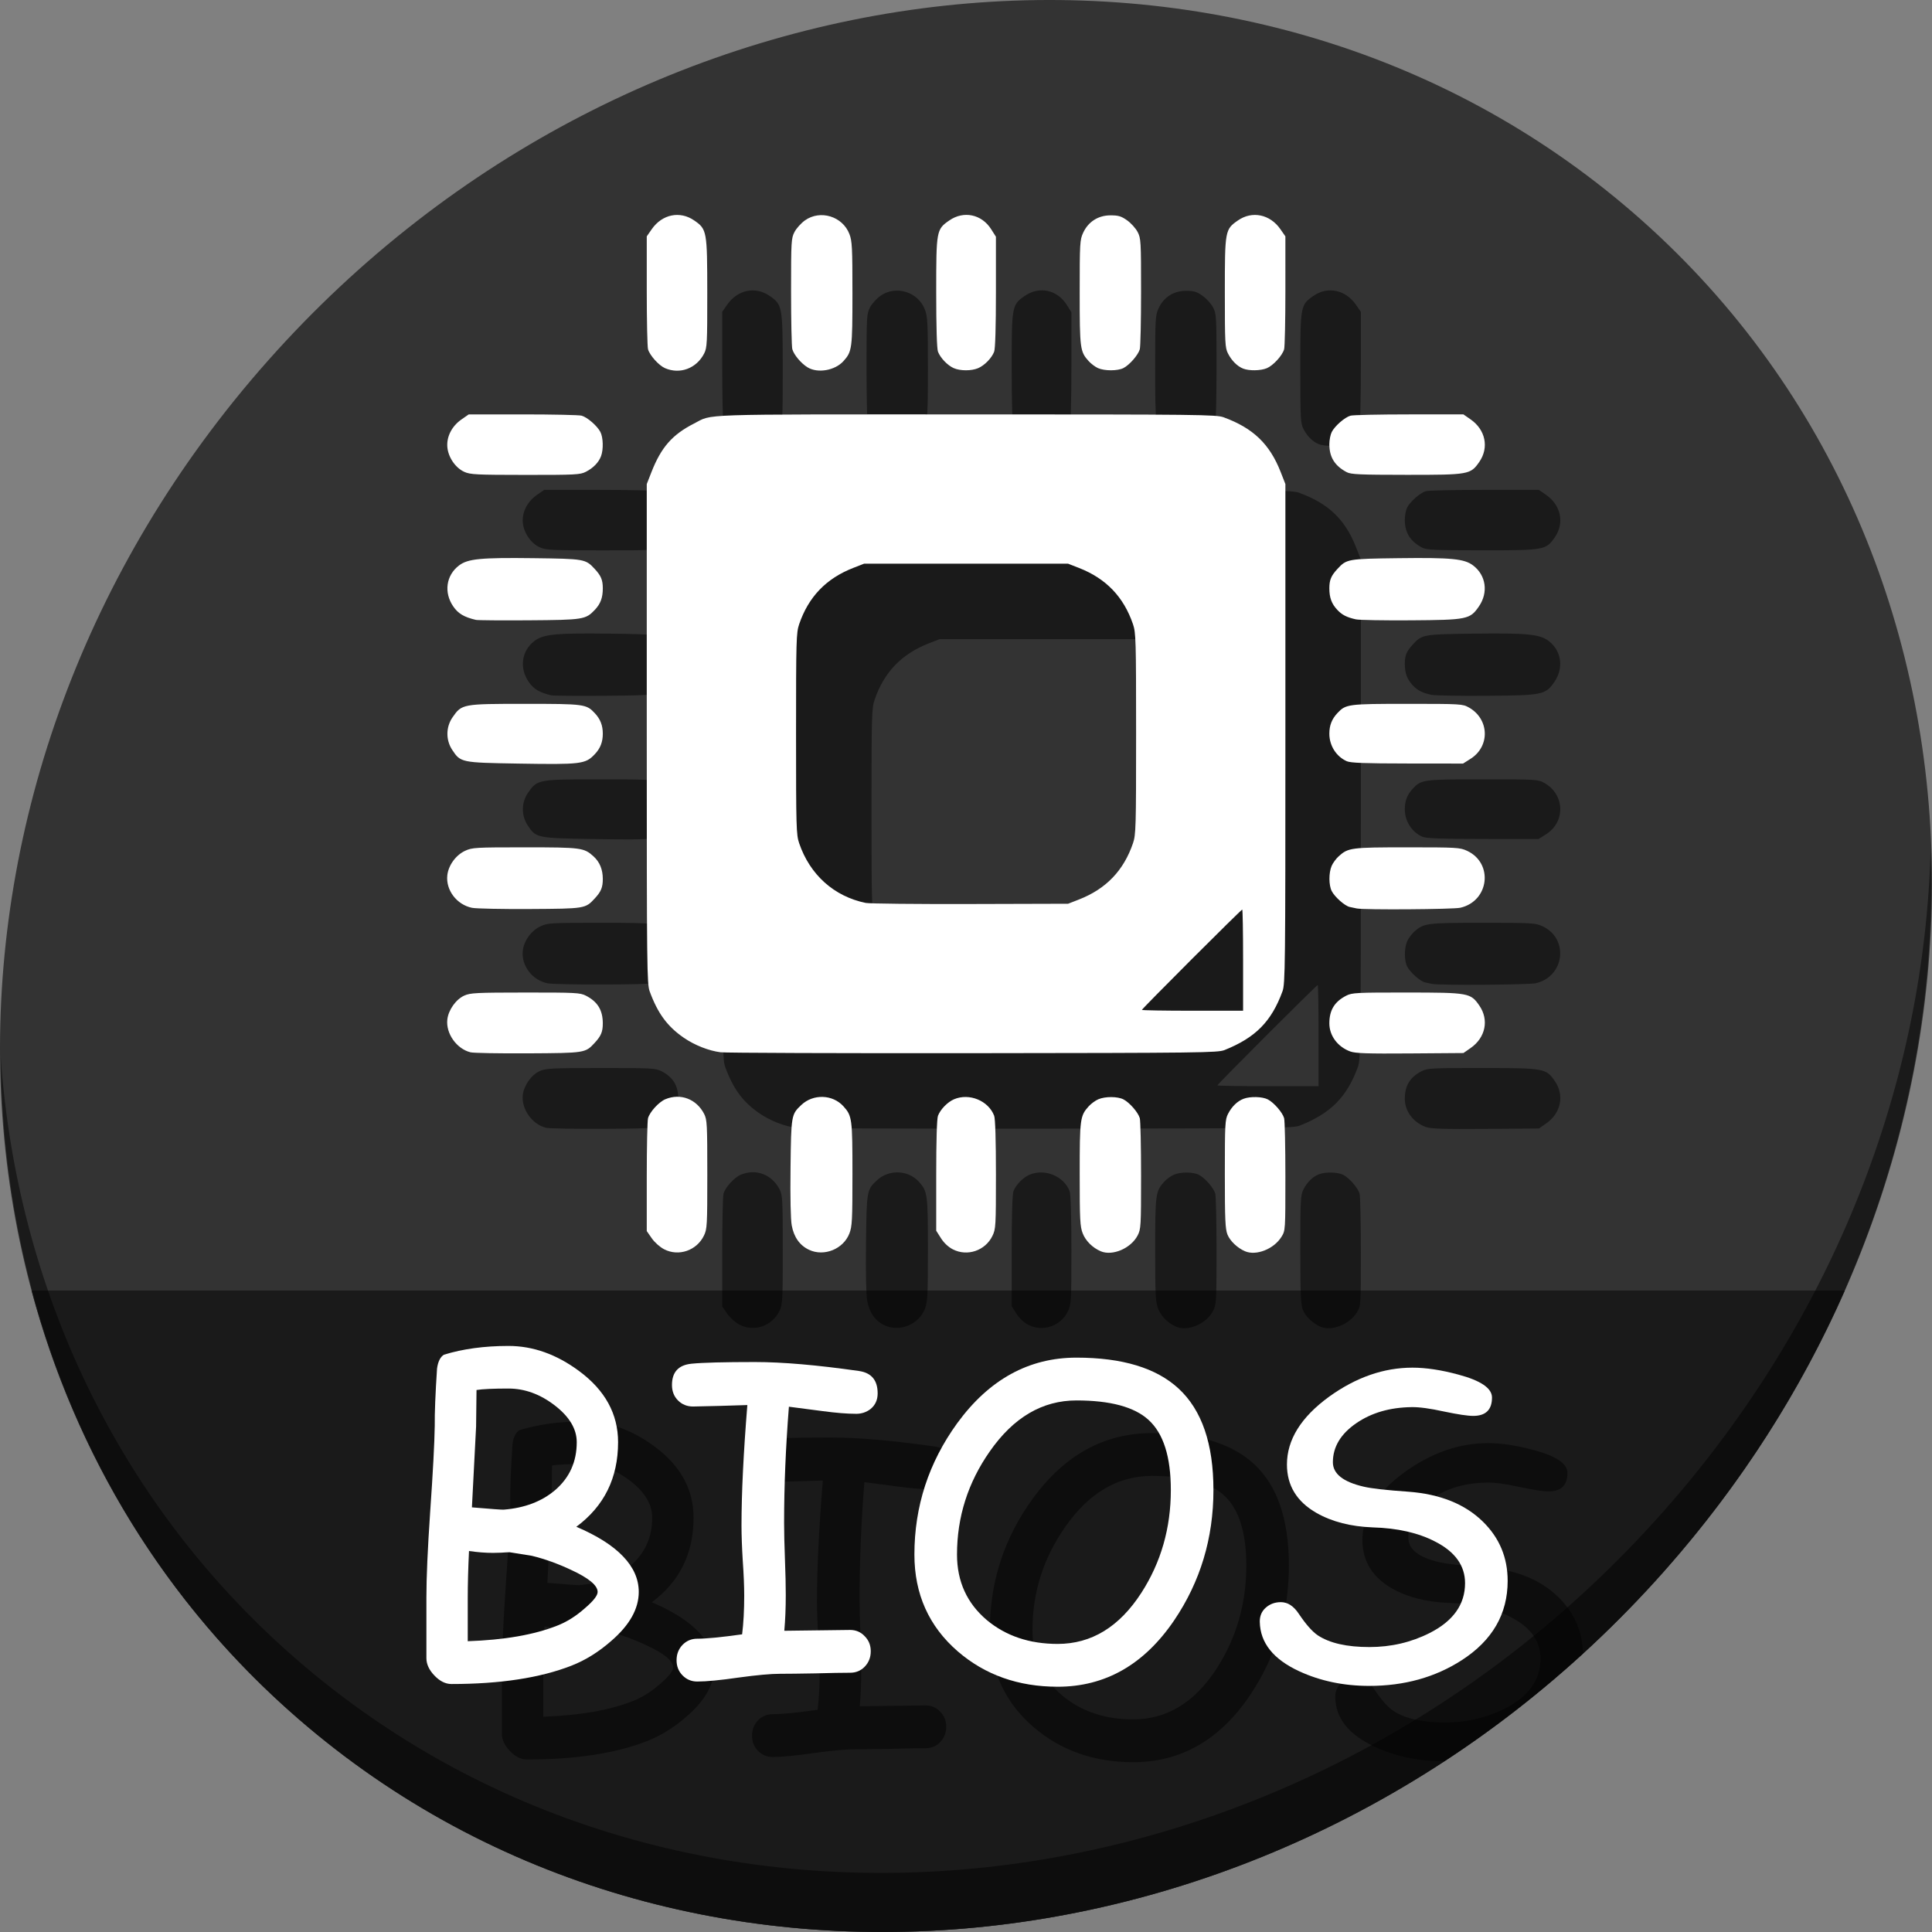 <?xml version="1.0" encoding="UTF-8" standalone="no"?>
<!-- Created with Inkscape (http://www.inkscape.org/) -->

<svg
   xmlns:dc="http://purl.org/dc/elements/1.1/"
   xmlns:cc="http://creativecommons.org/ns#"
   xmlns:rdf="http://www.w3.org/1999/02/22-rdf-syntax-ns#"
   xmlns:svg="http://www.w3.org/2000/svg"
   xmlns="http://www.w3.org/2000/svg"
   xmlns:sodipodi="http://sodipodi.sourceforge.net/DTD/sodipodi-0.dtd"
   xmlns:inkscape="http://www.inkscape.org/namespaces/inkscape"
   width="512"
   height="512"
   id="svg2"
   version="1.1"
   inkscape:version="0.92.2 5c3e80d, 2017-08-06"
   sodipodi:docname="application-x-firmware.svg">
  <rect width="100%" height="100%" fill="#808080" stroke="none"/>
  <defs
     id="defs4" />
  <sodipodi:namedview
     id="base"
     pagecolor="#ffffff"
     bordercolor="#666666"
     borderopacity="1.0"
     inkscape:pageopacity="0.0"
     inkscape:pageshadow="2"
     inkscape:zoom="0.42897812"
     inkscape:cx="-289.43713"
     inkscape:cy="449.49951"
     inkscape:document-units="px"
     inkscape:current-layer="layer1"
     showgrid="false"
     inkscape:window-width="1366"
     inkscape:window-height="717"
     inkscape:window-x="0"
     inkscape:window-y="24"
     inkscape:window-maximized="1" />
  <g
     inkscape:label="Layer 1"
     inkscape:groupmode="layer"
     id="layer1"
     transform="translate(0,-540.362)">
    <g
       id="g867">
      <path
         style="fill:#333333;fill-opacity:1;stroke-width:11.11"
         inkscape:connector-curvature="0"
         d="m 432.913,596.836 c 102.193,88.575 105.827,249.7 8.117,359.899 C 343.32,1066.934 181.28,1084.463 79.087,995.888 -23.106,907.314 -26.74,746.189 70.97,635.989 168.68,525.79 330.72,508.262 432.913,596.836 Z"
         id="path961" />
      <path
         style="fill:#1a1a1a;fill-opacity:1;stroke:none;stroke-width:1px;stroke-linecap:butt;stroke-linejoin:miter;stroke-opacity:1"
         d="m 8.365,882.362 c 11.584,43.152 35.186,82.726 70.721,113.525 102.193,88.575 264.233,71.047 361.943,-39.152 20.351,-22.952 36.29,-48.118 47.873,-74.373 z"
         id="path963"
         inkscape:connector-curvature="0"
         sodipodi:nodetypes="csscc" />
      <path
         style="opacity:1;stroke-width:11.11;fill:#000000;fill-opacity:0.49"
         inkscape:connector-curvature="0"
         d="M 511.635,765.266 C 510.084,826.577 486.474,889.42 440.669,941.08 342.959,1051.279 180.919,1068.808 78.726,980.233 30.827,938.718 4.497,881.285 0.194,820.591 0.799,886.948 27.117,950.844 79.079,995.881 181.272,1084.456 343.32,1066.918 441.022,956.728 490.727,900.67 514.027,831.437 511.635,765.266 Z"
         id="path965" />
      <path
         style="fill:#000000;fill-opacity:0.49;stroke-width:0.44"
         d="m 196.02,891.439 c -1.138,-0.587 -2.533,-1.824 -3.297,-2.924 l -1.325,-1.906 v -14.359 c 0,-7.898 0.151,-14.9 0.336,-15.56 0.465,-1.663 2.882,-4.306 4.588,-5.019 4.013,-1.677 8.25,-0.072 10.284,3.894 0.772,1.505 0.836,2.741 0.836,16.016 0,13.57 -0.051,14.49 -0.895,16.233 -1.916,3.957 -6.695,5.602 -10.529,3.623 z m 38.407,0.144 c -2.471,-1.156 -4.03,-3.342 -4.606,-6.461 -0.296,-1.603 -0.417,-7.379 -0.321,-15.34 0.168,-13.912 0.196,-14.076 2.851,-16.588 3.164,-2.993 8.306,-2.829 11.179,0.357 2.279,2.528 2.378,3.276 2.378,17.968 0,12.172 -0.086,13.851 -0.808,15.721 -1.593,4.13 -6.692,6.205 -10.673,4.343 z m 38.129,-0.112 c -1.229,-0.625 -2.381,-1.697 -3.187,-2.968 l -1.262,-1.99 v -14.612 c 0,-9.255 0.171,-15.065 0.468,-15.849 0.636,-1.684 2.533,-3.637 4.244,-4.369 4.036,-1.727 9.133,0.364 10.646,4.369 0.295,0.782 0.468,6.514 0.468,15.577 0,13.714 -0.041,14.423 -0.932,16.265 -1.884,3.891 -6.627,5.516 -10.444,3.577 z m 39.159,0.491 c -2.17,-0.922 -4.018,-2.759 -4.791,-4.763 -0.702,-1.82 -0.792,-3.603 -0.792,-15.681 0,-14.691 0.099,-15.44 2.378,-17.968 0.626,-0.695 1.775,-1.535 2.553,-1.868 1.843,-0.788 5.118,-0.773 6.674,0.032 1.617,0.836 3.9,3.464 4.323,4.976 0.185,0.66 0.336,7.531 0.336,15.268 0,13.413 -0.043,14.149 -0.918,15.825 -1.781,3.41 -6.658,5.498 -9.763,4.179 z m 38.245,0 c -2.018,-0.857 -3.983,-2.724 -4.666,-4.43 -0.588,-1.468 -0.698,-4.007 -0.698,-16.04 0,-13.187 0.065,-14.422 0.836,-15.926 1.01,-1.969 2.47,-3.388 4.138,-4.019 1.755,-0.665 4.964,-0.581 6.412,0.168 1.617,0.836 3.9,3.464 4.323,4.976 0.185,0.66 0.336,7.63 0.336,15.488 0,14.271 -10e-4,14.289 -1.043,15.965 -2.005,3.225 -6.678,5.077 -9.638,3.819 z m -205.263,-52.728 c -3.681,-0.91 -6.569,-4.981 -6.153,-8.674 0.287,-2.549 2.265,-5.344 4.497,-6.359 1.585,-0.72 3.189,-0.8 16.174,-0.809 13.315,-0.01 14.539,0.054 16.045,0.827 3.12,1.6 4.488,3.842 4.488,7.354 0,2.222 -0.462,3.332 -2.142,5.147 -2.499,2.7 -2.506,2.701 -17.64,2.787 -7.616,0.043 -14.487,-0.08 -15.27,-0.273 z m 66.263,-0.01 c -3.134,-0.396 -6.875,-1.873 -9.751,-3.852 -4.359,-2.999 -6.905,-6.462 -9.039,-12.3 -0.723,-1.977 -0.771,-6.284 -0.771,-68.269 v -66.159 l 1.232,-3.146 c 2.586,-6.606 5.518,-9.951 11.311,-12.906 5.081,-2.592 -0.356,-2.41 72.079,-2.41 61.985,0 66.292,0.049 68.269,0.771 7.797,2.851 12.198,7.074 15.1,14.49 l 1.253,3.202 v 66.159 c 0,61.985 -0.049,66.292 -0.771,68.269 -2.925,7.999 -7.128,12.261 -15.343,15.557 -1.782,0.715 -6.21,0.77 -66.529,0.833 -35.541,0.037 -65.708,-0.07 -67.038,-0.238 z m 138.472,-24.416 c 0,-7.374 -0.102,-13.408 -0.227,-13.408 -0.125,0 -6.158,5.931 -13.408,13.181 -7.249,7.249 -13.181,13.283 -13.181,13.408 0,0.125 6.033,0.227 13.408,0.227 h 13.408 z m -43.513,-16.063 c 7.186,-2.802 11.872,-7.682 14.337,-14.928 0.768,-2.257 0.822,-4.185 0.822,-29.013 0,-24.828 -0.055,-26.756 -0.822,-29.013 -2.465,-7.246 -7.151,-12.126 -14.337,-14.928 l -2.864,-1.117 h -27.035 -27.035 l -2.864,1.117 c -7.186,2.802 -11.872,7.682 -14.337,14.928 -0.768,2.257 -0.822,4.185 -0.822,29.013 0,24.828 0.055,26.756 0.822,29.013 2.843,8.36 9.25,14.108 17.641,15.828 0.967,0.198 13.43,0.328 27.694,0.289 l 25.936,-0.072 z m 71.927,40.27 c -3.35,-1.222 -5.555,-4.181 -5.555,-7.452 0,-3.504 1.371,-5.748 4.488,-7.346 1.507,-0.773 2.73,-0.836 16.045,-0.827 16.425,0.011 16.884,0.093 19.207,3.445 2.624,3.787 1.659,8.512 -2.302,11.266 l -1.905,1.325 -14.14,0.105 c -11.272,0.083 -14.484,-0.021 -15.838,-0.515 z M 145.081,800.943 c -4.045,-0.83 -6.98,-4.704 -6.537,-8.631 0.299,-2.649 2.26,-5.343 4.718,-6.481 1.872,-0.867 2.718,-0.916 15.825,-0.916 14.929,0 15.655,0.095 18.187,2.378 1.648,1.486 2.474,3.485 2.474,5.989 0,2.264 -0.455,3.368 -2.142,5.19 -2.491,2.691 -2.551,2.701 -17.2,2.787 -7.374,0.043 -14.271,-0.099 -15.325,-0.315 z m 234.462,0.169 c -0.484,-0.102 -1.321,-0.28 -1.86,-0.395 -1.276,-0.272 -3.944,-2.626 -4.756,-4.196 -0.805,-1.556 -0.82,-4.832 -0.032,-6.675 0.333,-0.778 1.174,-1.927 1.868,-2.553 2.532,-2.283 3.258,-2.378 18.187,-2.378 13.107,0 13.953,0.049 15.825,0.916 7.063,3.271 5.885,13.33 -1.767,15.093 -1.87,0.431 -25.551,0.592 -27.466,0.187 z M 157.11,762.716 c -14.875,-0.248 -15.058,-0.286 -17.256,-3.607 -1.744,-2.636 -1.711,-6.072 0.085,-8.663 2.441,-3.522 2.624,-3.556 19.146,-3.556 15.798,0 16.298,0.067 18.548,2.474 1.468,1.57 2.116,3.236 2.116,5.439 0,2.208 -0.651,3.876 -2.116,5.423 -2.508,2.647 -3.542,2.773 -20.523,2.49 z m 219.796,-0.623 c -2.788,-1.244 -4.616,-4.131 -4.616,-7.29 0,-2.203 0.648,-3.869 2.116,-5.439 2.251,-2.407 2.747,-2.474 18.581,-2.474 14.15,0 14.62,0.028 16.273,0.957 5.428,3.051 5.676,10.295 0.466,13.6 l -2.001,1.269 -14.75,-0.017 c -11.344,-0.013 -15.055,-0.153 -16.069,-0.606 z M 146.12,724.638 c -3.124,-0.729 -4.694,-1.661 -6,-3.558 -2.543,-3.696 -1.909,-8.245 1.514,-10.855 2.343,-1.787 5.732,-2.119 19.799,-1.94 13.486,0.171 13.734,0.215 16.174,2.851 1.68,1.815 2.142,2.925 2.142,5.147 0,2.478 -0.604,4.104 -2.116,5.698 -2.435,2.566 -3.04,2.663 -17.446,2.767 -7.253,0.053 -13.583,0 -14.067,-0.109 z m 233.204,-0.139 c -2.44,-0.548 -3.65,-1.166 -4.917,-2.51 -1.513,-1.606 -2.116,-3.231 -2.116,-5.707 0,-2.222 0.462,-3.332 2.142,-5.147 2.44,-2.636 2.688,-2.68 16.174,-2.851 14.067,-0.179 17.457,0.153 19.799,1.94 3.416,2.606 4.057,7.159 1.525,10.839 -2.368,3.442 -3.08,3.588 -18.1,3.691 -7.132,0.049 -13.66,-0.066 -14.507,-0.256 z M 143.041,685.408 c -2.346,-1.066 -4.25,-3.845 -4.488,-6.552 -0.243,-2.763 1.188,-5.563 3.758,-7.349 l 1.906,-1.325 h 14.359 c 7.898,0 14.9,0.151 15.56,0.336 1.512,0.423 4.14,2.706 4.976,4.323 0.749,1.448 0.833,4.657 0.168,6.412 -0.632,1.667 -2.051,3.128 -4.019,4.138 -1.507,0.773 -2.73,0.836 -16.045,0.827 -12.985,-0.01 -14.589,-0.089 -16.174,-0.809 z m 233.865,0.089 c -3.183,-1.678 -4.616,-3.979 -4.616,-7.41 0,-1.108 0.287,-2.568 0.637,-3.246 0.836,-1.617 3.464,-3.9 4.976,-4.323 0.66,-0.185 7.662,-0.336 15.56,-0.336 h 14.359 l 1.906,1.325 c 3.961,2.754 4.927,7.478 2.302,11.266 -2.327,3.358 -2.768,3.437 -19.299,3.427 -12.368,-0.01 -14.701,-0.11 -15.825,-0.703 z M 196.225,657.92 c -1.638,-0.714 -4.04,-3.388 -4.491,-5 -0.185,-0.66 -0.336,-7.663 -0.336,-15.56 v -14.359 l 1.325,-1.906 c 2.754,-3.961 7.478,-4.927 11.266,-2.302 3.352,2.323 3.434,2.782 3.445,19.207 0.009,13.315 -0.054,14.539 -0.827,16.045 -2.033,3.964 -6.42,5.602 -10.381,3.876 z m 37.794,-0.206 c -1.72,-1.049 -3.627,-3.32 -4.048,-4.82 -0.181,-0.646 -0.33,-7.505 -0.33,-15.242 0,-13.413 0.043,-14.149 0.918,-15.825 0.505,-0.967 1.758,-2.352 2.785,-3.077 4.06,-2.868 9.95,-1.054 11.754,3.621 0.721,1.87 0.808,3.548 0.808,15.721 0,14.691 -0.099,15.44 -2.378,17.968 -2.25,2.496 -6.825,3.292 -9.51,1.655 z m 38.703,0.196 c -1.638,-0.731 -3.53,-2.716 -4.148,-4.351 -0.296,-0.783 -0.468,-6.56 -0.468,-15.733 0,-16.424 0.045,-16.67 3.473,-19.046 3.806,-2.638 8.572,-1.641 11.083,2.317 l 1.269,2.001 v 14.612 c 0,9.255 -0.171,15.065 -0.468,15.849 -0.636,1.684 -2.533,3.637 -4.244,4.369 -1.776,0.76 -4.774,0.752 -6.498,-0.018 z m 38.245,0 c -0.725,-0.324 -1.831,-1.157 -2.458,-1.851 -2.283,-2.531 -2.378,-3.258 -2.378,-18.187 0,-13.107 0.049,-13.953 0.916,-15.825 1.36,-2.936 3.998,-4.616 7.251,-4.616 2.1,0 2.843,0.223 4.394,1.319 1.027,0.725 2.28,2.11 2.785,3.077 0.876,1.677 0.918,2.413 0.918,15.825 0,7.737 -0.151,14.607 -0.336,15.268 -0.423,1.512 -2.706,4.14 -4.323,4.976 -1.529,0.79 -5.015,0.798 -6.77,0.014 z m 38.465,0.129 c -1.548,-0.617 -3.023,-2.091 -3.999,-3.994 -0.772,-1.506 -0.836,-2.743 -0.836,-16.173 0,-16.487 0.042,-16.714 3.491,-19.105 3.749,-2.598 8.488,-1.616 11.229,2.328 l 1.325,1.906 V 637.36 c 0,7.898 -0.151,14.9 -0.336,15.56 -0.465,1.663 -2.882,4.306 -4.588,5.019 -1.642,0.686 -4.693,0.735 -6.285,0.1 z"
         id="path872"
         inkscape:connector-curvature="0" />
      <path
         inkscape:connector-curvature="0"
         id="path870"
         d="m 176.02,871.439 c -1.138,-0.587 -2.533,-1.824 -3.297,-2.924 l -1.325,-1.906 v -14.359 c 0,-7.898 0.151,-14.9 0.336,-15.56 0.465,-1.663 2.882,-4.306 4.588,-5.019 4.013,-1.677 8.25,-0.072 10.284,3.894 0.772,1.505 0.836,2.741 0.836,16.016 0,13.57 -0.051,14.49 -0.895,16.233 -1.916,3.957 -6.695,5.602 -10.529,3.623 z m 38.407,0.144 c -2.471,-1.156 -4.03,-3.342 -4.606,-6.461 -0.296,-1.603 -0.417,-7.379 -0.321,-15.34 0.168,-13.912 0.196,-14.076 2.851,-16.588 3.164,-2.993 8.306,-2.829 11.179,0.357 2.279,2.528 2.378,3.276 2.378,17.968 0,12.172 -0.086,13.851 -0.808,15.721 -1.593,4.13 -6.692,6.205 -10.673,4.343 z m 38.129,-0.112 c -1.229,-0.625 -2.381,-1.697 -3.187,-2.968 l -1.262,-1.99 v -14.612 c 0,-9.255 0.171,-15.065 0.468,-15.849 0.636,-1.684 2.533,-3.637 4.244,-4.369 4.036,-1.727 9.133,0.364 10.646,4.369 0.295,0.782 0.468,6.514 0.468,15.577 0,13.714 -0.041,14.423 -0.932,16.265 -1.884,3.891 -6.627,5.516 -10.444,3.577 z m 39.159,0.491 c -2.17,-0.922 -4.018,-2.759 -4.791,-4.763 -0.702,-1.82 -0.792,-3.603 -0.792,-15.681 0,-14.691 0.099,-15.44 2.378,-17.968 0.626,-0.695 1.775,-1.535 2.553,-1.868 1.843,-0.788 5.118,-0.773 6.674,0.032 1.617,0.836 3.9,3.464 4.323,4.976 0.185,0.66 0.336,7.531 0.336,15.268 0,13.413 -0.043,14.149 -0.918,15.825 -1.781,3.41 -6.658,5.498 -9.763,4.179 z m 38.245,0 c -2.018,-0.857 -3.983,-2.724 -4.666,-4.43 -0.588,-1.468 -0.698,-4.007 -0.698,-16.04 0,-13.187 0.065,-14.422 0.836,-15.926 1.01,-1.969 2.47,-3.388 4.138,-4.019 1.755,-0.665 4.964,-0.581 6.412,0.168 1.617,0.836 3.9,3.464 4.323,4.976 0.185,0.66 0.336,7.63 0.336,15.488 0,14.271 -10e-4,14.289 -1.043,15.965 -2.005,3.225 -6.678,5.077 -9.638,3.819 z m -205.263,-52.728 c -3.681,-0.91 -6.569,-4.981 -6.153,-8.674 0.287,-2.549 2.265,-5.344 4.497,-6.359 1.585,-0.72 3.189,-0.8 16.174,-0.809 13.315,-0.01 14.539,0.054 16.045,0.827 3.12,1.6 4.488,3.842 4.488,7.354 0,2.222 -0.462,3.332 -2.142,5.147 -2.499,2.7 -2.506,2.701 -17.64,2.787 -7.616,0.043 -14.487,-0.08 -15.27,-0.273 z m 66.263,-0.01 c -3.134,-0.396 -6.875,-1.873 -9.751,-3.852 -4.359,-2.999 -6.905,-6.462 -9.039,-12.3 -0.723,-1.977 -0.771,-6.284 -0.771,-68.269 v -66.159 l 1.232,-3.146 c 2.586,-6.606 5.518,-9.951 11.311,-12.906 5.081,-2.592 -0.356,-2.41 72.079,-2.41 61.985,0 66.292,0.049 68.269,0.771 7.797,2.851 12.198,7.074 15.1,14.49 l 1.253,3.202 v 66.159 c 0,61.985 -0.049,66.292 -0.771,68.269 -2.925,7.999 -7.128,12.261 -15.343,15.557 -1.782,0.715 -6.21,0.77 -66.529,0.833 -35.541,0.037 -65.708,-0.07 -67.038,-0.238 z m 138.472,-24.416 c 0,-7.374 -0.102,-13.408 -0.227,-13.408 -0.125,0 -6.158,5.931 -13.408,13.181 -7.249,7.249 -13.181,13.283 -13.181,13.408 0,0.125 6.033,0.227 13.408,0.227 h 13.408 z m -43.513,-16.063 c 7.186,-2.802 11.872,-7.682 14.337,-14.928 0.768,-2.257 0.822,-4.185 0.822,-29.013 0,-24.828 -0.055,-26.756 -0.822,-29.013 -2.465,-7.246 -7.151,-12.126 -14.337,-14.928 l -2.864,-1.117 h -27.035 -27.035 l -2.864,1.117 c -7.186,2.802 -11.872,7.682 -14.337,14.928 -0.768,2.257 -0.822,4.185 -0.822,29.013 0,24.828 0.055,26.756 0.822,29.013 2.843,8.36 9.25,14.108 17.641,15.828 0.967,0.198 13.43,0.328 27.694,0.289 l 25.936,-0.072 z m 71.927,40.27 c -3.35,-1.222 -5.555,-4.181 -5.555,-7.452 0,-3.504 1.371,-5.748 4.488,-7.346 1.507,-0.773 2.73,-0.836 16.045,-0.827 16.425,0.011 16.884,0.093 19.207,3.445 2.624,3.787 1.659,8.512 -2.302,11.266 l -1.905,1.325 -14.14,0.105 c -11.272,0.083 -14.484,-0.021 -15.838,-0.515 z M 125.081,780.943 c -4.045,-0.83 -6.98,-4.704 -6.537,-8.631 0.299,-2.649 2.26,-5.343 4.718,-6.481 1.872,-0.867 2.718,-0.916 15.825,-0.916 14.929,0 15.655,0.095 18.187,2.378 1.648,1.486 2.474,3.485 2.474,5.989 0,2.264 -0.455,3.368 -2.142,5.19 -2.491,2.691 -2.551,2.701 -17.2,2.787 -7.374,0.043 -14.271,-0.099 -15.325,-0.315 z m 234.462,0.169 c -0.484,-0.102 -1.321,-0.28 -1.86,-0.395 -1.276,-0.272 -3.944,-2.626 -4.756,-4.196 -0.805,-1.556 -0.82,-4.832 -0.032,-6.675 0.333,-0.778 1.174,-1.927 1.868,-2.553 2.532,-2.283 3.258,-2.378 18.187,-2.378 13.107,0 13.953,0.049 15.825,0.916 7.063,3.271 5.885,13.33 -1.767,15.093 -1.87,0.431 -25.551,0.592 -27.466,0.187 z M 137.11,742.716 c -14.875,-0.248 -15.058,-0.286 -17.256,-3.607 -1.744,-2.636 -1.711,-6.072 0.085,-8.663 2.441,-3.522 2.624,-3.556 19.146,-3.556 15.798,0 16.298,0.067 18.548,2.474 1.468,1.57 2.116,3.236 2.116,5.439 0,2.208 -0.651,3.876 -2.116,5.423 -2.508,2.647 -3.542,2.773 -20.523,2.49 z m 219.796,-0.623 c -2.788,-1.244 -4.616,-4.131 -4.616,-7.29 0,-2.203 0.648,-3.869 2.116,-5.439 2.251,-2.407 2.747,-2.474 18.581,-2.474 14.15,0 14.62,0.028 16.273,0.957 5.428,3.051 5.676,10.295 0.466,13.6 l -2.001,1.269 -14.75,-0.017 c -11.344,-0.013 -15.055,-0.153 -16.069,-0.606 z M 126.12,704.638 c -3.124,-0.729 -4.694,-1.661 -6,-3.558 -2.543,-3.696 -1.909,-8.245 1.514,-10.855 2.343,-1.787 5.732,-2.119 19.799,-1.94 13.486,0.171 13.734,0.215 16.174,2.851 1.68,1.815 2.142,2.925 2.142,5.147 0,2.478 -0.604,4.104 -2.116,5.698 -2.435,2.566 -3.04,2.663 -17.446,2.767 -7.253,0.053 -13.583,0 -14.067,-0.109 z m 233.204,-0.139 c -2.44,-0.548 -3.65,-1.166 -4.917,-2.51 -1.513,-1.606 -2.116,-3.231 -2.116,-5.707 0,-2.222 0.462,-3.332 2.142,-5.147 2.44,-2.636 2.688,-2.68 16.174,-2.851 14.067,-0.179 17.457,0.153 19.799,1.94 3.416,2.606 4.057,7.159 1.525,10.839 -2.368,3.442 -3.08,3.588 -18.1,3.691 -7.132,0.049 -13.66,-0.066 -14.507,-0.256 z M 123.041,665.408 c -2.346,-1.066 -4.25,-3.845 -4.488,-6.552 -0.243,-2.763 1.188,-5.563 3.758,-7.349 l 1.906,-1.325 h 14.359 c 7.898,0 14.9,0.151 15.56,0.336 1.512,0.423 4.14,2.706 4.976,4.323 0.749,1.448 0.833,4.657 0.168,6.412 -0.632,1.667 -2.051,3.128 -4.019,4.138 -1.507,0.773 -2.73,0.836 -16.045,0.827 -12.985,-0.01 -14.589,-0.089 -16.174,-0.809 z m 233.865,0.089 c -3.183,-1.678 -4.616,-3.979 -4.616,-7.41 0,-1.108 0.287,-2.568 0.637,-3.246 0.836,-1.617 3.464,-3.9 4.976,-4.323 0.66,-0.185 7.662,-0.336 15.56,-0.336 h 14.359 l 1.906,1.325 c 3.961,2.754 4.927,7.478 2.302,11.266 -2.327,3.358 -2.768,3.437 -19.299,3.427 -12.368,-0.01 -14.701,-0.11 -15.825,-0.703 z M 176.225,637.92 c -1.638,-0.714 -4.04,-3.388 -4.491,-5 -0.185,-0.66 -0.336,-7.663 -0.336,-15.56 v -14.359 l 1.325,-1.906 c 2.754,-3.961 7.478,-4.927 11.266,-2.302 3.352,2.323 3.434,2.782 3.445,19.207 0.009,13.315 -0.054,14.539 -0.827,16.045 -2.033,3.964 -6.42,5.602 -10.381,3.876 z m 37.794,-0.206 c -1.72,-1.049 -3.627,-3.32 -4.048,-4.82 -0.181,-0.646 -0.33,-7.505 -0.33,-15.242 0,-13.413 0.043,-14.149 0.918,-15.825 0.505,-0.967 1.758,-2.352 2.785,-3.077 4.06,-2.868 9.95,-1.054 11.754,3.621 0.721,1.87 0.808,3.548 0.808,15.721 0,14.691 -0.099,15.44 -2.378,17.968 -2.25,2.496 -6.825,3.292 -9.51,1.655 z m 38.703,0.196 c -1.638,-0.731 -3.53,-2.716 -4.148,-4.351 -0.296,-0.783 -0.468,-6.56 -0.468,-15.733 0,-16.424 0.045,-16.67 3.473,-19.046 3.806,-2.638 8.572,-1.641 11.083,2.317 l 1.269,2.001 v 14.612 c 0,9.255 -0.171,15.065 -0.468,15.849 -0.636,1.684 -2.533,3.637 -4.244,4.369 -1.776,0.76 -4.774,0.752 -6.498,-0.018 z m 38.245,0 c -0.725,-0.324 -1.831,-1.157 -2.458,-1.851 -2.283,-2.531 -2.378,-3.258 -2.378,-18.187 0,-13.107 0.049,-13.953 0.916,-15.825 1.36,-2.936 3.998,-4.616 7.251,-4.616 2.1,0 2.843,0.223 4.394,1.319 1.027,0.725 2.28,2.11 2.785,3.077 0.876,1.677 0.918,2.413 0.918,15.825 0,7.737 -0.151,14.607 -0.336,15.268 -0.423,1.512 -2.706,4.14 -4.323,4.976 -1.529,0.79 -5.015,0.798 -6.77,0.014 z m 38.465,0.129 c -1.548,-0.617 -3.023,-2.091 -3.999,-3.994 -0.772,-1.506 -0.836,-2.743 -0.836,-16.173 0,-16.487 0.042,-16.714 3.491,-19.105 3.749,-2.598 8.488,-1.616 11.229,2.328 l 1.325,1.906 V 617.36 c 0,7.898 -0.151,14.9 -0.336,15.56 -0.465,1.663 -2.882,4.306 -4.588,5.019 -1.642,0.686 -4.693,0.735 -6.285,0.1 z"
         style="fill:#ffffff;stroke-width:0.44" />
      <path
         inkscape:connector-curvature="0"
         id="path891"
         style="font-style:normal;font-variant:normal;font-weight:normal;font-stretch:normal;font-size:113.333px;line-height:1.25;font-family:'Comic Sans MS';-inkscape-font-specification:'Comic Sans MS';letter-spacing:0px;word-spacing:0px;fill:#000000;fill-opacity:0.49;stroke:none"
         d="m 171.46,1001.773 q -12.451,4.87 -31.82,4.87 -2.38,0 -4.538,-2.269 Q 133,1002.16 133,999.781 v -16.104 q 0,-7.913 0.996,-22.578 1.107,-15.827 1.217,-22.91 -0.055,-5.091 0.609,-15.163 0.387,-2.767 1.826,-3.652 7.526,-2.324 17.1,-2.324 9.74,0 18.704,6.641 10.348,7.637 10.348,18.87 0,14.222 -11.068,22.412 8.301,3.542 12.396,7.858 4.15,4.316 4.15,9.408 0,6.696 -7.249,12.949 -5.036,4.427 -10.57,6.585 z m -16.712,-73.434 q -6.032,0 -8.467,0.387 l -0.111,9.684 -1.107,21.416 q 7.858,0.664 8.411,0.609 8.356,-0.664 13.669,-5.202 5.7,-4.925 5.7,-12.673 0,-5.257 -5.811,-9.74 -5.811,-4.482 -12.285,-4.482 z m 6.198,44.326 -5.866,-0.941 q -0.719,0 -2.214,0.111 -1.439,0.055 -2.214,0.055 -2.988,0 -6.364,-0.498 -0.332,6.973 -0.332,12.451 v 11.455 q 14.499,-0.498 23.63,-4.095 3.874,-1.494 7.415,-4.648 3.376,-2.878 3.376,-4.316 0,-2.601 -7.083,-5.866 -5.312,-2.49 -10.348,-3.708 z" />
      <path
         inkscape:connector-curvature="0"
         id="path893"
         style="font-style:normal;font-variant:normal;font-weight:normal;font-stretch:normal;font-size:113.333px;line-height:1.25;font-family:'Comic Sans MS';-inkscape-font-specification:'Comic Sans MS';letter-spacing:0px;word-spacing:0px;fill:#000000;fill-opacity:0.49;stroke:none"
         d="m 246.887,935.035 q -3.542,0 -8.909,-0.719 l -8.91,-1.162 q -1.273,16.104 -1.273,30.768 0,3.874 0.221,9.574 0.221,5.7 0.221,9.574 0,5.202 -0.387,9.463 l 17.432,-0.221 q 2.324,0 3.874,1.66 1.605,1.605 1.605,3.984 0,2.435 -1.605,4.095 -1.549,1.605 -3.874,1.605 -3.099,0 -9.297,0.166 -6.198,0.111 -9.297,0.111 -3.652,0 -10.957,0.996 -7.249,1.051 -10.957,1.051 -2.324,0 -3.929,-1.66 -1.549,-1.605 -1.549,-3.984 0,-2.38 1.549,-4.04 1.605,-1.66 3.929,-1.66 3.597,0 11.898,-1.162 0.553,-4.482 0.553,-10.238 0,-3.818 -0.387,-9.297 -0.332,-5.534 -0.332,-9.297 0,-12.783 1.549,-31.93 l -7.194,0.221 -7.194,0.166 q -2.38,0 -3.984,-1.605 -1.605,-1.605 -1.605,-4.095 0,-5.146 5.202,-5.645 4.482,-0.443 16.768,-0.443 11.012,0 27.614,2.38 4.925,0.719 4.925,5.921 0,2.601 -1.882,4.15 -1.66,1.273 -3.818,1.273 z" />
      <path
         inkscape:connector-curvature="0"
         id="path895"
         style="font-style:normal;font-variant:normal;font-weight:normal;font-stretch:normal;font-size:113.333px;line-height:1.25;font-family:'Comic Sans MS';-inkscape-font-specification:'Comic Sans MS';letter-spacing:0px;word-spacing:0px;fill:#000000;fill-opacity:0.49;stroke:none"
         d="m 300.288,1007.362 q -15.605,0 -26.452,-9.352 -11.51,-9.961 -11.51,-25.677 0,-19.147 11.344,-34.808 12.673,-17.376 31.598,-17.376 18.206,0 27.061,8.19 9.242,8.522 9.242,26.895 0,19.147 -10.404,34.531 -11.953,17.598 -30.879,17.598 z m 4.98,-75.869 q -13.558,0 -22.965,13.503 -8.688,12.396 -8.688,27.337 0,10.68 7.913,17.376 7.581,6.309 18.76,6.309 13.447,0 22.191,-13.558 7.803,-12.119 7.803,-27.227 0,-13.226 -5.921,-18.594 -5.645,-5.146 -19.092,-5.146 z" />
      <path
         id="path897"
         transform="translate(0,540.362)"
         d="M 394.309 382.443 C 386.709 382.443 379.349 385.007 372.229 390.135 C 364.776 395.558 361.051 401.552 361.051 408.119 C 361.051 413.69 363.669 417.971 368.908 420.959 C 373.003 423.283 377.966 424.556 383.795 424.777 C 390.362 424.962 395.876 426.215 400.34 428.539 C 405.615 431.232 408.254 434.904 408.254 439.553 C 408.254 445.197 405.117 449.605 398.846 452.777 C 393.939 455.249 388.627 456.486 382.908 456.486 C 376.932 456.486 372.376 455.453 369.24 453.387 C 367.765 452.391 366.087 450.491 364.205 447.688 C 362.84 445.622 361.253 444.588 359.445 444.588 C 357.859 444.588 356.513 445.086 355.406 446.082 C 354.336 447.041 353.819 448.296 353.855 449.846 C 353.966 455.38 357.452 459.732 364.314 462.904 C 369.888 465.471 376.029 466.76 382.732 466.775 C 395.558 458.389 407.875 448.856 419.525 438.195 C 419.355 432.36 417.189 427.388 413.014 423.283 C 408.255 418.598 401.65 415.942 393.201 415.314 C 387.372 414.909 383.443 414.466 381.414 413.986 C 375.954 412.732 373.225 410.574 373.225 407.512 C 373.225 403.454 375.29 400.003 379.422 397.162 C 383.443 394.395 388.333 392.976 394.088 392.902 C 396.117 392.865 398.975 393.253 402.664 394.064 C 406.353 394.839 408.936 395.227 410.412 395.227 C 413.732 395.227 415.393 393.602 415.393 390.355 C 415.393 387.884 412.404 385.856 406.428 384.27 C 401.927 383.052 397.887 382.443 394.309 382.443 z "
         style="font-style:normal;font-variant:normal;font-weight:normal;font-stretch:normal;font-size:113.333px;line-height:1.25;font-family:'Comic Sans MS';-inkscape-font-specification:'Comic Sans MS';letter-spacing:0px;word-spacing:0px;fill:#000000;fill-opacity:0.49;stroke:none" />
      <g
         id="flowRoot874"
         style="font-style:normal;font-weight:normal;font-size:40px;line-height:1.25;font-family:sans-serif;letter-spacing:0px;word-spacing:0px;fill:#000000;fill-opacity:1;stroke:none"
         transform="translate(24.339,525.117)"
         aria-label="BIOS">
        <path
           inkscape:connector-curvature="0"
           id="path882"
           style="font-style:normal;font-variant:normal;font-weight:normal;font-stretch:normal;font-size:113.333px;font-family:'Comic Sans MS';-inkscape-font-specification:'Comic Sans MS';fill:#ffffff"
           d="m 127.122,456.656 q -12.451,4.87 -31.82,4.87 -2.38,0 -4.538,-2.269 -2.103,-2.214 -2.103,-4.593 V 438.56 q 0,-7.913 0.996,-22.578 1.107,-15.827 1.217,-22.91 -0.055,-5.091 0.609,-15.163 0.387,-2.767 1.826,-3.652 7.526,-2.324 17.1,-2.324 9.74,0 18.704,6.641 10.348,7.637 10.348,18.87 0,14.222 -11.068,22.412 8.301,3.542 12.396,7.858 4.15,4.316 4.15,9.408 0,6.696 -7.249,12.949 -5.036,4.427 -10.57,6.585 z m -16.712,-73.434 q -6.032,0 -8.467,0.387 l -0.111,9.684 -1.107,21.416 q 7.858,0.664 8.411,0.609 8.356,-0.664 13.669,-5.202 5.7,-4.925 5.7,-12.673 0,-5.257 -5.811,-9.74 -5.811,-4.482 -12.285,-4.482 z m 6.198,44.326 -5.866,-0.941 q -0.719,0 -2.214,0.111 -1.439,0.055 -2.214,0.055 -2.988,0 -6.364,-0.498 -0.332,6.973 -0.332,12.451 v 11.455 q 14.499,-0.498 23.63,-4.095 3.874,-1.494 7.415,-4.648 3.376,-2.878 3.376,-4.316 0,-2.601 -7.083,-5.866 -5.312,-2.49 -10.348,-3.708 z" />
        <path
           inkscape:connector-curvature="0"
           id="path884"
           style="font-style:normal;font-variant:normal;font-weight:normal;font-stretch:normal;font-size:113.333px;font-family:'Comic Sans MS';-inkscape-font-specification:'Comic Sans MS';fill:#ffffff"
           d="m 202.548,389.918 q -3.542,0 -8.909,-0.719 l -8.91,-1.162 q -1.273,16.104 -1.273,30.768 0,3.874 0.221,9.574 0.221,5.7 0.221,9.574 0,5.202 -0.387,9.463 l 17.432,-0.221 q 2.324,0 3.874,1.66 1.605,1.605 1.605,3.984 0,2.435 -1.605,4.095 -1.549,1.605 -3.874,1.605 -3.099,0 -9.297,0.166 -6.198,0.111 -9.297,0.111 -3.652,0 -10.957,0.996 -7.249,1.051 -10.957,1.051 -2.324,0 -3.929,-1.66 -1.549,-1.605 -1.549,-3.984 0,-2.38 1.549,-4.04 1.605,-1.66 3.929,-1.66 3.597,0 11.898,-1.162 0.553,-4.482 0.553,-10.238 0,-3.818 -0.387,-9.297 -0.332,-5.534 -0.332,-9.297 0,-12.783 1.549,-31.93 l -7.194,0.221 -7.194,0.166 q -2.38,0 -3.984,-1.605 -1.605,-1.605 -1.605,-4.095 0,-5.146 5.202,-5.645 4.482,-0.443 16.768,-0.443 11.012,0 27.614,2.38 4.925,0.719 4.925,5.921 0,2.601 -1.882,4.15 -1.66,1.273 -3.818,1.273 z" />
        <path
           inkscape:connector-curvature="0"
           id="path886"
           style="font-style:normal;font-variant:normal;font-weight:normal;font-stretch:normal;font-size:113.333px;font-family:'Comic Sans MS';-inkscape-font-specification:'Comic Sans MS';fill:#ffffff"
           d="m 255.95,462.245 q -15.605,0 -26.452,-9.352 -11.51,-9.961 -11.51,-25.677 0,-19.147 11.344,-34.808 12.673,-17.376 31.598,-17.376 18.206,0 27.061,8.19 9.242,8.522 9.242,26.895 0,19.147 -10.404,34.531 -11.953,17.598 -30.879,17.598 z m 4.98,-75.869 q -13.558,0 -22.965,13.503 -8.688,12.396 -8.688,27.337 0,10.68 7.913,17.376 7.581,6.309 18.76,6.309 13.447,0 22.191,-13.558 7.803,-12.119 7.803,-27.227 0,-13.226 -5.921,-18.594 -5.645,-5.146 -19.092,-5.146 z" />
        <path
           inkscape:connector-curvature="0"
           id="path888"
           style="font-style:normal;font-variant:normal;font-weight:normal;font-stretch:normal;font-size:113.333px;font-family:'Comic Sans MS';-inkscape-font-specification:'Comic Sans MS';fill:#ffffff"
           d="m 309.518,445.09 q -0.055,-2.324 1.549,-3.763 1.66,-1.494 4.04,-1.494 2.712,0 4.759,3.099 2.822,4.206 5.036,5.7 4.704,3.099 13.669,3.099 8.577,0 15.938,-3.708 9.408,-4.759 9.408,-13.226 0,-6.973 -7.913,-11.012 -6.696,-3.486 -16.546,-3.763 -8.743,-0.332 -14.886,-3.818 -7.858,-4.482 -7.858,-12.839 0,-9.85 11.178,-17.985 10.68,-7.692 22.08,-7.692 5.368,0 12.119,1.826 8.965,2.38 8.965,6.087 0,4.87 -4.98,4.87 -2.214,0 -7.747,-1.162 -5.534,-1.217 -8.577,-1.162 -8.633,0.111 -14.665,4.261 -6.198,4.261 -6.198,10.348 0,4.593 8.19,6.475 3.044,0.719 11.787,1.328 12.673,0.941 19.811,7.969 6.53,6.419 6.53,15.661 0,13.171 -12.174,21.029 -10.57,6.807 -24.515,6.807 -10.127,0 -18.538,-3.874 -10.293,-4.759 -10.459,-13.06 z" />
      </g>
    </g>
  </g>
</svg>
